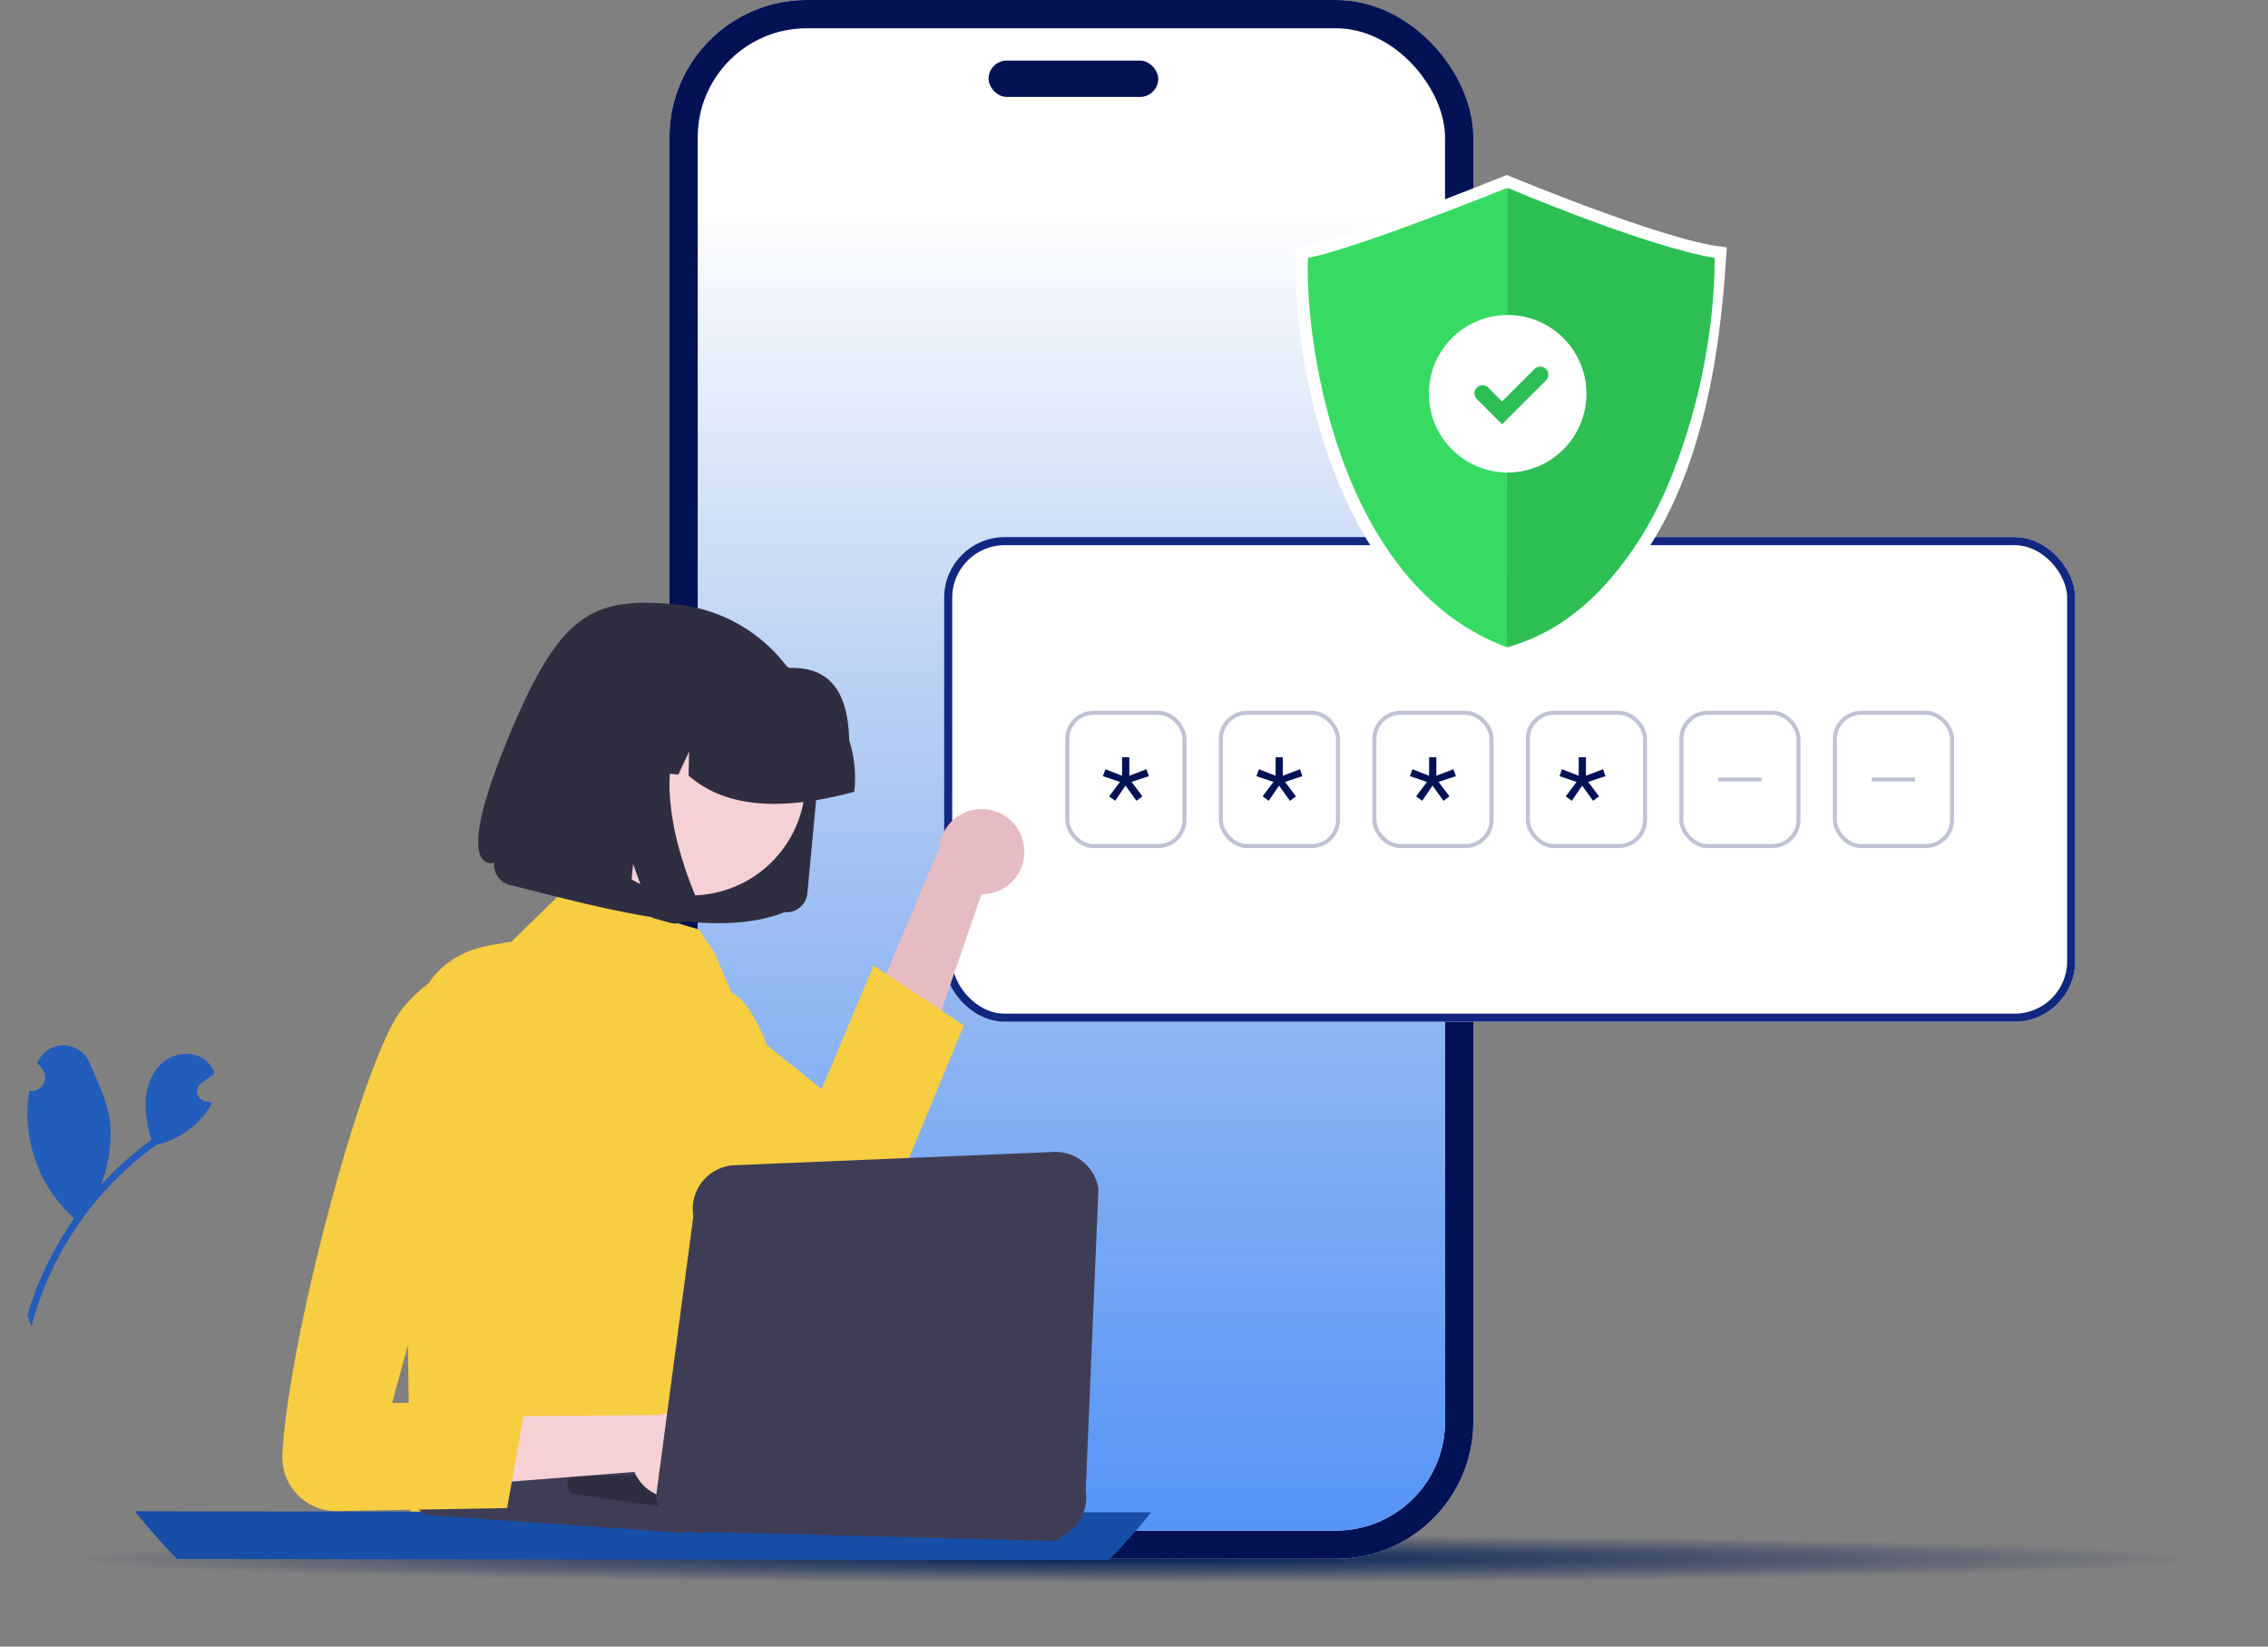 <svg xmlns="http://www.w3.org/2000/svg" xmlns:xlink="http://www.w3.org/1999/xlink" width="561.441" height="407.721" viewBox="0 0 561.441 407.721">
  <rect x="0" y="0" width="561.441" height="407.721" fill="#808080" stroke="none"/>
  <defs>
    <radialGradient id="radial-gradient" cx="0.5" cy="0.5" r="0.5" gradientUnits="objectBoundingBox">
      <stop offset="0" stop-color="#032457"/>
      <stop offset="1" stop-color="#021255" stop-opacity="0"/>
    </radialGradient>
    <linearGradient id="linear-gradient" x1="0.5" x2="0.5" y2="1" gradientUnits="objectBoundingBox">
      <stop offset="0" stop-color="#3875d5" stop-opacity="0"/>
      <stop offset="1" stop-color="#5595f8"/>
    </linearGradient>
  </defs>
  <g id="Group_70356" data-name="Group 70356" transform="translate(-65.279 -587)">
    <ellipse id="Ellipse_815" data-name="Ellipse 815" cx="265" cy="6" rx="265" ry="6" transform="translate(81 967)" fill="url(#radial-gradient)"/>
    <g id="Group_70355" data-name="Group 70355">
      <g id="Group_70354" data-name="Group 70354" transform="translate(10 23)">
        <g id="Rectangle_12141" data-name="Rectangle 12141" transform="translate(221 564)" fill="#fff" stroke="#021255" stroke-width="7">
          <rect width="199" height="386" rx="34" stroke="none"/>
          <rect x="3.5" y="3.5" width="192" height="379" rx="30.5" fill="none"/>
        </g>
        <path id="Rectangle_12171" data-name="Rectangle 12171" d="M0,0H185a0,0,0,0,1,0,0V302a27,27,0,0,1-27,27H27A27,27,0,0,1,0,302V0A0,0,0,0,1,0,0Z" transform="translate(228 614)" fill="url(#linear-gradient)"/>
        <g id="Rectangle_12142" data-name="Rectangle 12142" transform="translate(289 697)" fill="#fff" stroke="#122780" stroke-width="2">
          <rect width="280" height="120" rx="15" stroke="none"/>
          <rect x="1" y="1" width="278" height="118" rx="14" fill="none"/>
        </g>
        <g id="Rectangle_12143" data-name="Rectangle 12143" transform="translate(319 740)" fill="#fff" stroke="rgba(2,18,85,0.25)" stroke-width="1">
          <rect width="30" height="34" rx="7" stroke="none"/>
          <rect x="0.5" y="0.5" width="29" height="33" rx="6.5" fill="none"/>
        </g>
        <g id="Rectangle_12144" data-name="Rectangle 12144" transform="translate(357 740)" fill="#fff" stroke="rgba(2,18,85,0.25)" stroke-width="1">
          <rect width="30" height="34" rx="7" stroke="none"/>
          <rect x="0.5" y="0.5" width="29" height="33" rx="6.5" fill="none"/>
        </g>
        <g id="Rectangle_12145" data-name="Rectangle 12145" transform="translate(395 740)" fill="#fff" stroke="rgba(2,18,85,0.25)" stroke-width="1">
          <rect width="30" height="34" rx="7" stroke="none"/>
          <rect x="0.5" y="0.5" width="29" height="33" rx="6.5" fill="none"/>
        </g>
        <g id="Rectangle_12146" data-name="Rectangle 12146" transform="translate(433 740)" fill="#fff" stroke="rgba(2,18,85,0.25)" stroke-width="1">
          <rect width="30" height="34" rx="7" stroke="none"/>
          <rect x="0.5" y="0.5" width="29" height="33" rx="6.5" fill="none"/>
        </g>
        <g id="Rectangle_12147" data-name="Rectangle 12147" transform="translate(471 740)" fill="#fff" stroke="rgba(2,18,85,0.25)" stroke-width="1">
          <rect width="30" height="34" rx="7" stroke="none"/>
          <rect x="0.5" y="0.5" width="29" height="33" rx="6.5" fill="none"/>
        </g>
        <g id="Rectangle_12148" data-name="Rectangle 12148" transform="translate(509 740)" fill="#fff" stroke="rgba(2,18,85,0.25)" stroke-width="1">
          <rect width="30" height="34" rx="7" stroke="none"/>
          <rect x="0.5" y="0.5" width="29" height="33" rx="6.5" fill="none"/>
        </g>
        <path id="Path_50382" data-name="Path 50382" d="M8.114-9.919V-14.28H5.324v4.361L1.382-11.454.44-8.768l4.047,1.36L1.905-3.989,4.242-2.28,6.684-5.873,9.266-2.28l2.3-1.709L8.987-7.408,13.1-8.768l-.942-2.686Z" transform="translate(327.229 765.28)" fill="#021255" stroke="#fff" stroke-width="1"/>
        <path id="Path_50383" data-name="Path 50383" d="M8.114-9.919V-14.28H5.324v4.361L1.382-11.454.44-8.768l4.047,1.36L1.905-3.989,4.242-2.28,6.684-5.873,9.266-2.28l2.3-1.709L8.987-7.408,13.1-8.768l-.942-2.686Z" transform="translate(365.229 765.28)" fill="#021255" stroke="#fff" stroke-width="1"/>
        <g id="Group_70353" data-name="Group 70353" transform="translate(55 677)">
          <path id="Path_50390" data-name="Path 50390" d="M457.645,304.246a10.491,10.491,0,0,1-10.492,12.2l-25.7,74.781-16.4-11.27,31.656-74.9a10.548,10.548,0,0,1,20.934-.809Z" transform="translate(-203.926 -208.012)" fill="#e6bcc2"/>
          <path id="Path_50391" data-name="Path 50391" d="M436.5,351.524c11.413,12.985,39.555,35.868,62.738,51.625,5.011,3.406,9.793,6.473,14.123,9.041,2.925,1.734,5.644,3.234,8.093,4.458a13.335,13.335,0,0,0,18.3-6.907L555.8,370.906l-5.554-3.682-13.695-9.084-3.11-2.058L520.6,386.667,507.054,375.8l-8.407-6.75-38.326-30.757-3.306-.981-7.712,7.526-5.454,5.325-5.13.891C437.953,351.185,437.21,351.343,436.5,351.524Z" transform="translate(-316.914 -229.988)" fill="#f7cd42"/>
          <path id="Path_50393" data-name="Path 50393" d="M827.539,480.212q-.857,2.358-1.562,4.768.486,1.429,1,2.848.193-.75.4-1.5a77.164,77.164,0,0,1,2.786-8.193q1.329-3.294,2.944-6.45a81.145,81.145,0,0,1,24.75-28.818,21.6,21.6,0,0,0,11.16-6.564,16.6,16.6,0,0,0,2.653-3.935c-.438-.062-.876-.148-1.305-.238-.133-.029-.271-.062-.4-.091l-.052-.01a2.5,2.5,0,0,1-.881-4.468c.243-.176.491-.348.734-.519.372-.271.748-.529,1.124-.8a1.158,1.158,0,0,0,.114-.081c.429-.3.857-.6,1.281-.91a7.238,7.238,0,0,0-1.662-2.839c-2.663-2.748-7.417-2.686-10.522-.448s-4.673,6.159-4.873,9.979a28.932,28.932,0,0,0,1.458,9.669c-.233.172-.476.333-.71.51a81.606,81.606,0,0,0-11.842,10.722,34.005,34.005,0,0,0,2.286-15.743c-.614-5.03-3.058-9.808-5.059-14.566-2.4-5.716-10.57-5.792-12.875-.038-.024.057-.048.11-.067.167q.579.579,1.115,1.2a3.418,3.418,0,0,1-3,5.621l-.071-.01a34.35,34.35,0,0,0-.505,5.14,35.014,35.014,0,0,0,10.9,25.817c.229.214.453.424.686.629a81.277,81.277,0,0,0-5.93,9.846A82.117,82.117,0,0,0,827.539,480.212Z" transform="translate(-818.903 -272.359)" fill="#235dbb"/>
          <path id="Path_50394" data-name="Path 50394" d="M480.227,393.155l1.438,98.8,116.206-3.334-18.558-40.965c.133-1.315-8.145-10.541-8.1-11.908.143-4.006-2.848-7.717-3.334-11.908-.991-8.645,4.682-41.293,2.067-48.038a45.849,45.849,0,0,0-4.258-8.612c-1.486-2.248-3.01-3.763-4.468-4.311l-4.3-10.012-3.811-5.716-29.9-8.855-3.306-.981-7.712,7.526-5.454,5.325-5.13.891c-.767.133-1.51.291-2.224.472a22.6,22.6,0,0,0-9.365,4.639C481.07,363.77,480.027,378.079,480.227,393.155Z" transform="translate(-379.809 -229.988)" fill="#f7cd42"/>
          <path id="Path_50395" data-name="Path 50395" d="M339.15,660.4q4.916,6.166,10.417,11.823l12.566.01,67.577.076,12.165.014,8.088.01,12.032.01,9.255.01,17.1.019,10.084.014,21.235.019,10.136.014,28.089.029,17.643.019,4.735,0q1.579-1.615,3.11-3.277,3.815-4.137,7.34-8.531l-9.8-.01-6.678,0-15.462-.019L528.94,660.6l-10.084-.01-4.077,0h-.014l-3.2,0-1.434,0-3.673,0H504.9l-10.889-.01-23.488-.029-10.336-.01-9.9-.01-9.279-.01-13.313-.014-71.107-.071Z" transform="translate(-305.469 -399.181)" fill="#164ea8"/>
          <path id="Path_9" data-name="Path 9" d="M587.578,264.744l.026,0a5.2,5.2,0,0,0,5.663-4.7l2.709-28.913a38.809,38.809,0,0,0-1.635-15.365A39.434,39.434,0,0,0,575.655,193.1a38.83,38.83,0,0,0-14.886-4.553c-21.349-2.034-29.151,2.412-42.339,34.973s-2.713,28.957-2.713,28.957a5.21,5.21,0,0,0,.22,2.067,5.3,5.3,0,0,0,2.518,3.045,5.228,5.228,0,0,0,1.99.608c25.239,6.415,50.706,13.169,67.137,6.547Z" transform="translate(-393.123 -151.867)" fill="#2f2e41"/>
          <path id="Ellipse_1" data-name="Ellipse 1" d="M523.664,232.8a28.625,28.625,0,0,0,29.11,44.142,28.292,28.292,0,0,0,18.216-11.987A28.625,28.625,0,0,0,541.9,220.825,28.292,28.292,0,0,0,523.664,232.8Z" transform="translate(-376.186 -168.723)" fill="#f5d1d6"/>
          <path id="Path_10" data-name="Path 10" d="M560.214,247.35A30.7,30.7,0,0,0,558.92,235.2c-.288-9.6-3.072-18.289-14.777-17.924a30.714,30.714,0,0,0-11.695-3.589l-5.784-.571-.195-.019a30.648,30.648,0,0,0-33.356,27.676l-.054.579,12.237,1.2,5.267-11.271-.26,11.763,6.32.62,2.656-5.686-.13,5.931c9.384,8.265,23.615,8.7,41,4.027Z" transform="translate(-348.411 -164.87)" fill="#2f2e41"/>
          <path id="Path_13" data-name="Path 13" d="M608.385,285.178a5.121,5.121,0,0,1-.477,2.779,5.238,5.238,0,0,1-.8,1.22,5.3,5.3,0,0,1-.932.831,5.2,5.2,0,0,1-3.475.907q-.115-.012-.229-.028t-.228-.038q-.115-.021-.229-.047t-.228-.058l-4.271-1.2L592.726,276.2l-1.1,11.711L572.207,282.5l4.656-49.7,33.1,3.262-.908.874a22.878,22.878,0,0,0-6.207,10.725,37.291,37.291,0,0,0-.945,12.652,67.243,67.243,0,0,0,2.371,12.665,99.106,99.106,0,0,0,3.742,10.781,5.228,5.228,0,0,1,.367,1.413Z" transform="translate(-435.727 -175.262)" fill="#2f2e41"/>
          <path id="Path_50396" data-name="Path 50396" d="M449.142,646.151a3.839,3.839,0,0,0,1.645-.372l91.7,2.34a3.849,3.849,0,0,0-.548-7.166l-59.995-17.889a3.85,3.85,0,0,0-1.913-.073l-92.8,11.311a3.848,3.848,0,0,0-.441,7.4l61.094,4.238A3.852,3.852,0,0,0,449.142,646.151Z" transform="translate(-280.898 -379.544)" fill="#3f3d56"/>
          <path id="Path_50397" data-name="Path 50397" d="M454.58,649.631a2.421,2.421,0,0,0,1.183-.308l74.476,3.479a2.414,2.414,0,0,0-.611-4.452l-26.962-6.544a2.42,2.42,0,0,0-1.275.037l-69.236-.083a2.414,2.414,0,0,0-.016,4.612l21.722,3.148A2.407,2.407,0,0,0,454.58,649.631Z" transform="translate(-289.708 -389.408)" fill="#2f2e41"/>
          <path id="Path_50398" data-name="Path 50398" d="M659.341,628.588a10.491,10.491,0,0,1-15.364-4.77l-78.831,6.192,3.811-19.53,81.309-.775a10.548,10.548,0,0,1,9.076,18.882Z" transform="translate(-486.63 -372.334)" fill="#f5d1d6"/>
          <path id="Path_50399" data-name="Path 50399" d="M719.987,380.059s-11.908-9.527-26.2,7.621c-9.637,11.564-28.227,81.474-29.768,110.443a13.329,13.329,0,0,0,13.616,14.033l42.018-.731,4.7-26.413-33.173.393Z" transform="translate(-593.838 -250.992)" fill="#f7cd42"/>
          <path id="Path_50400" data-name="Path 50400" d="M377.218,567.974a10.83,10.83,0,0,0,4.2-.85l85,1.939a10.8,10.8,0,0,0,6.5-11.709l3.158-74.647a10.785,10.785,0,0,0-11.4-9.085L385.761,476.9a10.831,10.831,0,0,0-9.966,12.644l-9.245,69.434A10.848,10.848,0,0,0,377.218,567.974Z" transform="translate(-203.873 -301.357)" fill="#3f3d56"/>
        </g>
        <path id="Path_50384" data-name="Path 50384" d="M8.114-9.919V-14.28H5.324v4.361L1.382-11.454.44-8.768l4.047,1.36L1.905-3.989,4.242-2.28,6.684-5.873,9.266-2.28l2.3-1.709L8.987-7.408,13.1-8.768l-.942-2.686Z" transform="translate(403.229 765.28)" fill="#021255" stroke="#fff" stroke-width="1"/>
        <path id="Path_50388" data-name="Path 50388" d="M8.114-9.919V-14.28H5.324v4.361L1.382-11.454.44-8.768l4.047,1.36L1.905-3.989,4.242-2.28,6.684-5.873,9.266-2.28l2.3-1.709L8.987-7.408,13.1-8.768l-.942-2.686Z" transform="translate(440.264 765.28)" fill="#021255" stroke="#fff" stroke-width="1"/>
        <path id="Path_50386" data-name="Path 50386" d="M1878.375,757h10.734" transform="translate(-1397.742)" fill="none" stroke="#bec2d4" stroke-width="1"/>
        <path id="Path_50387" data-name="Path 50387" d="M1878.375,757h10.734" transform="translate(-1359.742)" fill="none" stroke="#bec2d4" stroke-width="1"/>
        <rect id="Rectangle_12149" data-name="Rectangle 12149" width="42" height="9" rx="4.5" transform="translate(300 579)" fill="#021255"/>
        <path id="Path_50401" data-name="Path 50401" d="M2369.988,1622.943s38.072,15.886,52.878,17.616c-2.159,34.554-9.8,84.085-52.878,99.314-44.314-16.074-51.827-79.8-50.679-99.314C2329.7,1639.263,2369.988,1622.943,2369.988,1622.943Z" transform="translate(-1941.702 -1014)" fill="#37db63" stroke="#fff" stroke-width="3"/>
        <path id="Path_50402" data-name="Path 50402" d="M2370.24,1624.539s33.524,14.44,51.206,17.333c0,34.853-15.705,86.833-51.428,96.4C2369.9,1738.347,2370.24,1624.539,2370.24,1624.539Z" transform="translate(-1941.702 -1014)" fill="#2dbe54"/>
      </g>
      <circle id="Ellipse_814" data-name="Ellipse 814" cx="19.5" cy="19.5" r="19.5" transform="translate(419 665)" fill="#fff"/>
      <path id="Path_50403" data-name="Path 50403" d="M1865.274,682.244l4.84,4.84,9.45-9.45" transform="translate(-1433 2.146)" fill="none" stroke="#2cbe55" stroke-linecap="round" stroke-width="4"/>
    </g>
  </g>
</svg>
